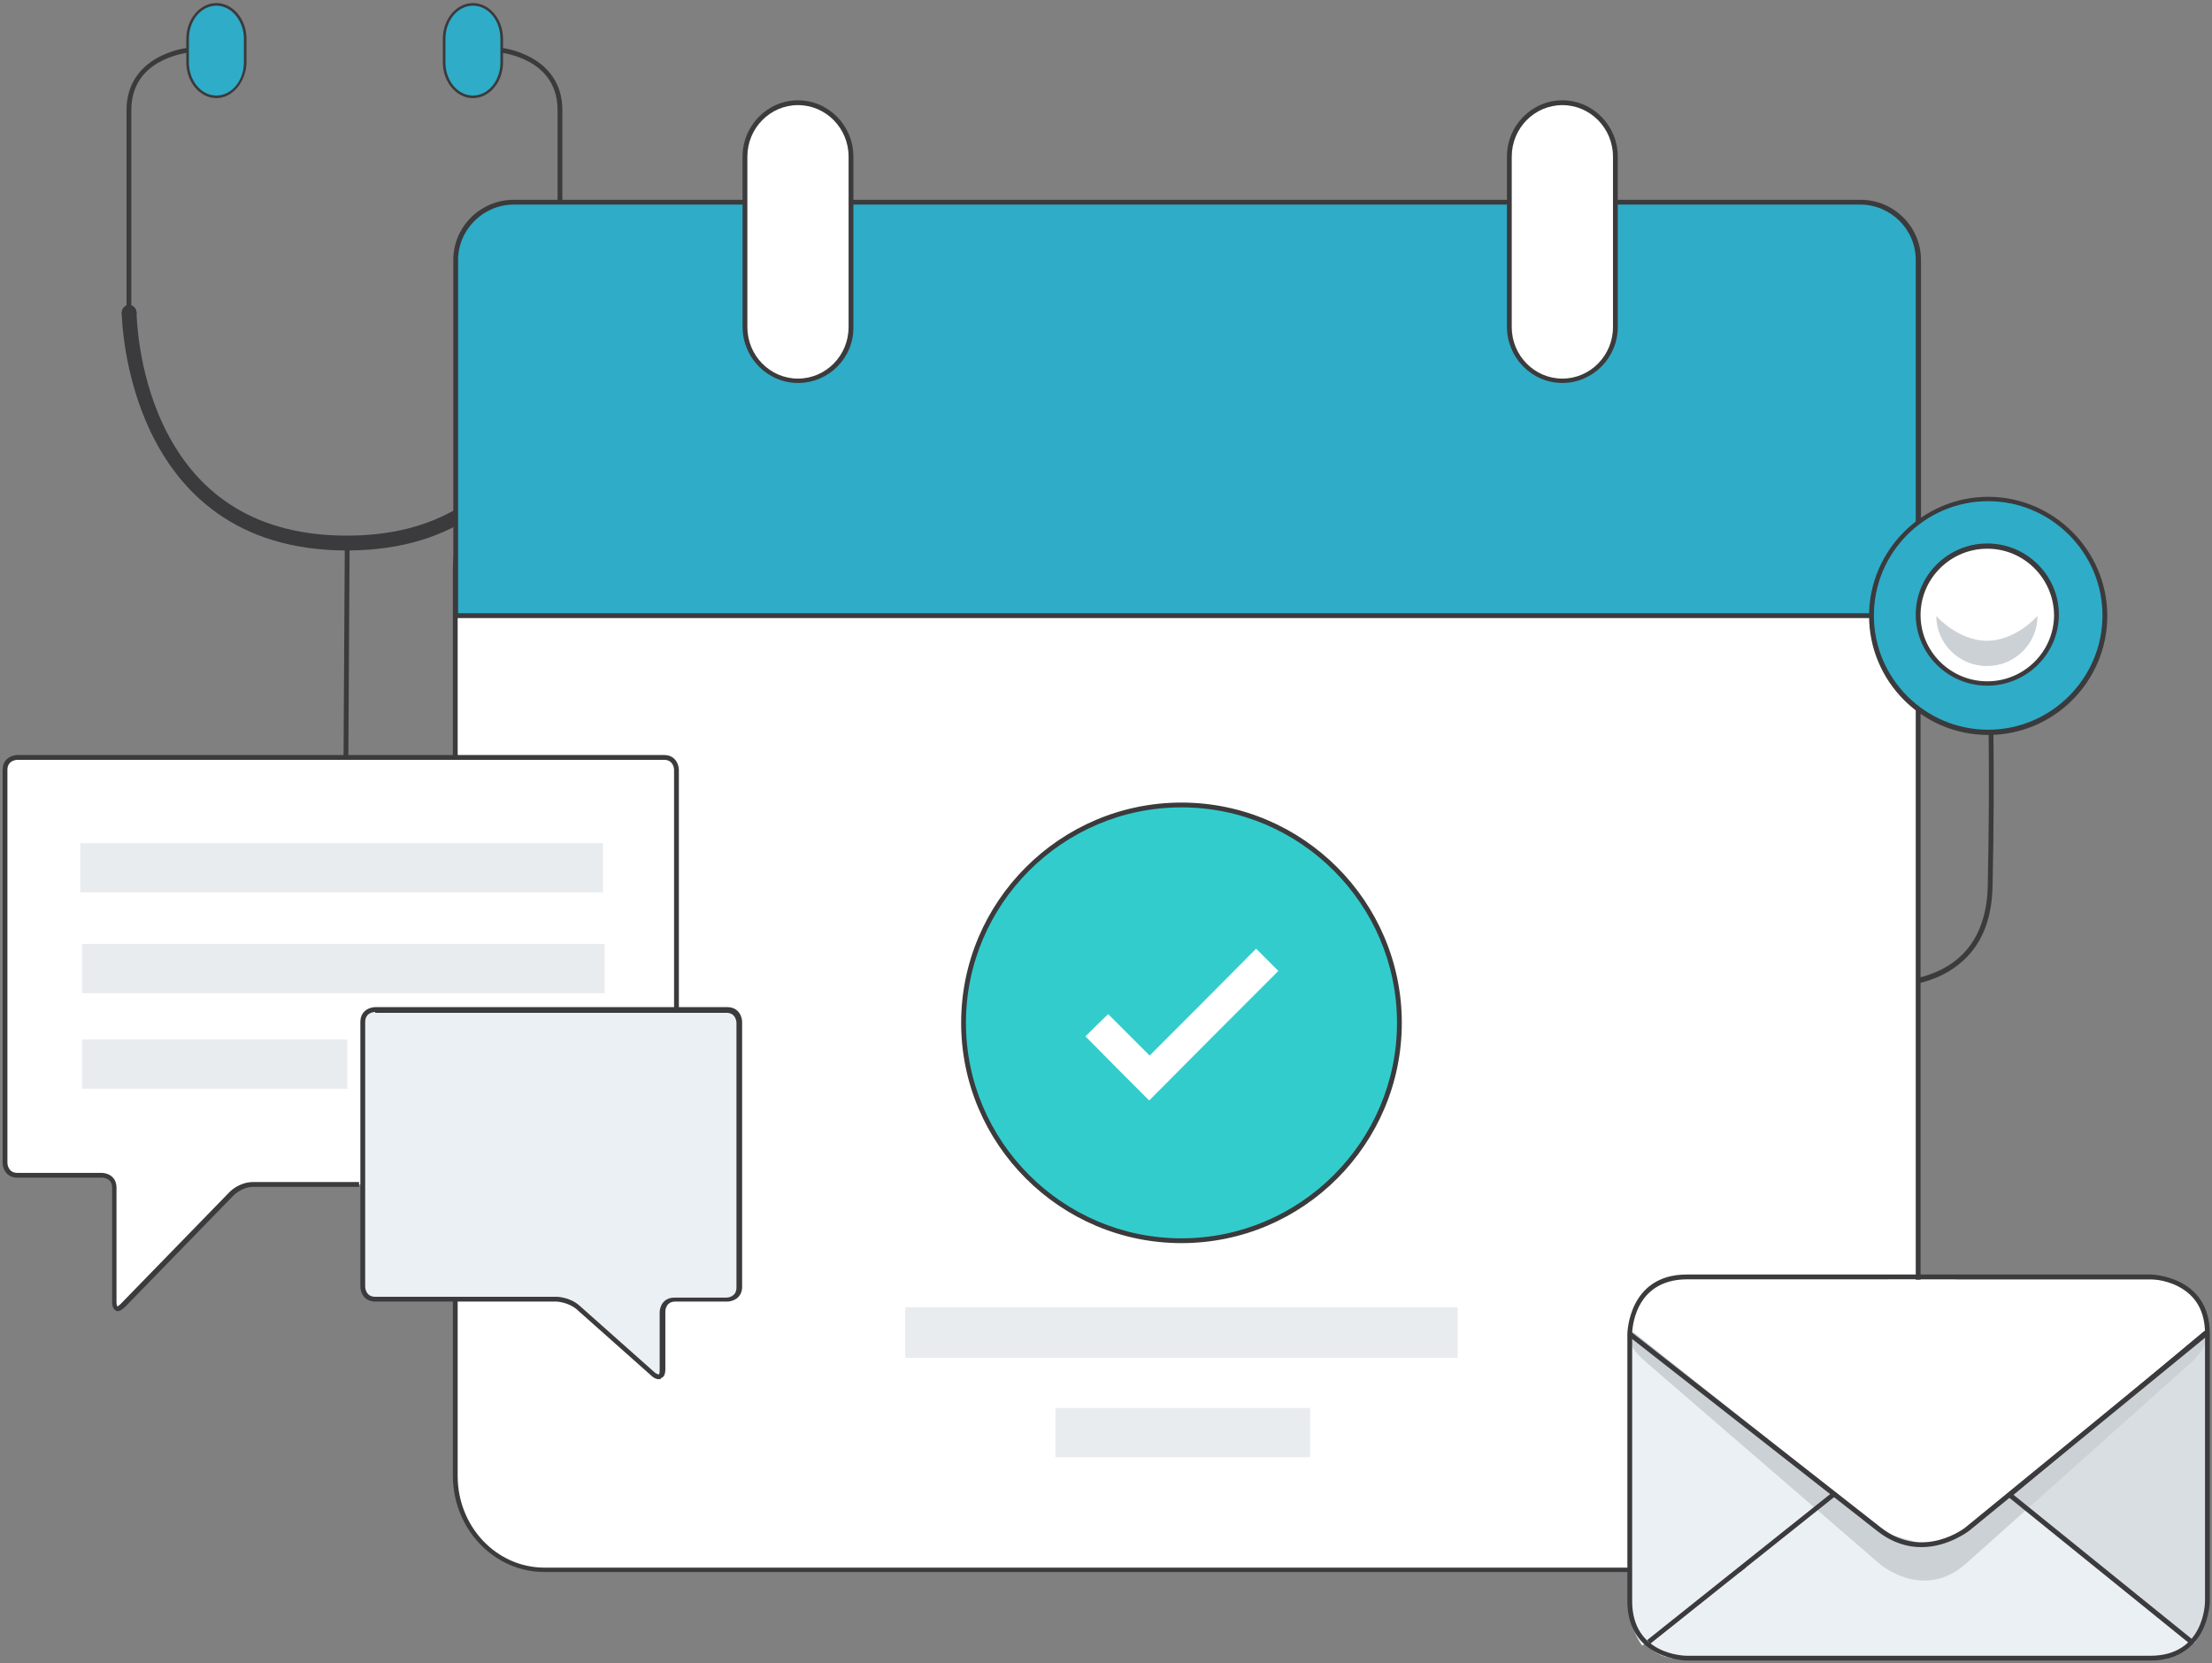 <?xml version="1.0" encoding="utf-8"?>
<!-- Generator: Adobe Illustrator 20.0.0, SVG Export Plug-In . SVG Version: 6.00 Build 0)  -->
<svg version="1.1" id="Layer_1" xmlns="http://www.w3.org/2000/svg" xmlns:xlink="http://www.w3.org/1999/xlink" x="0px" y="0px"
	 viewBox="0 0 507 381.3" style="enable-background:new 0 0 507 381.3;" xml:space="preserve">
<rect x="0" y="0" width="507" height="381.3" fill="#808080" stroke="none"/>
<style type="text/css">
	.st0{fill:#F4FBFE;}
	.st1{clip-path:url(#SVGID_2_);}
	.st2{fill:#FFFFFF;}
	.st3{fill:#3B3A3C;}
	.st4{fill:#2FACC7;}
	.st5{fill:#231F20;}
	.st6{fill:#33CCCC;}
	.st7{fill:#B3B3B3;}
	.st8{clip-path:url(#SVGID_4_);}
	.st9{fill:#F2F2F2;}
	.st10{clip-path:url(#SVGID_6_);}
	.st11{fill:#FF4C47;stroke:#3B3A3C;stroke-width:0.5;stroke-miterlimit:10;}
	.st12{clip-path:url(#SVGID_8_);}
	.st13{fill:#E6E6E6;}
	.st14{clip-path:url(#SVGID_12_);}
	.st15{fill:#FFE9E8;}
	.st16{clip-path:url(#SVGID_14_);}
	.st17{fill:#FFD2CF;}
	.st18{clip-path:url(#SVGID_16_);}
	.st19{clip-path:url(#SVGID_18_);}
	.st20{clip-path:url(#SVGID_20_);}
	.st21{clip-path:url(#SVGID_22_);}
	.st22{clip-path:url(#SVGID_24_);}
	.st23{clip-path:url(#SVGID_26_);}
	.st24{clip-path:url(#SVGID_28_);}
	.st25{clip-path:url(#SVGID_30_);}
	.st26{clip-path:url(#SVGID_32_);}
	.st27{fill:#CCCCCC;}
	.st28{clip-path:url(#SVGID_34_);}
	.st29{clip-path:url(#SVGID_36_);}
	.st30{clip-path:url(#SVGID_38_);}
	.st31{fill:#4D4D4D;}
	.st32{clip-path:url(#SVGID_40_);}
	.st33{clip-path:url(#SVGID_42_);}
	.st34{clip-path:url(#SVGID_44_);}
	.st35{clip-path:url(#SVGID_46_);}
	.st36{fill:#666666;}
	.st37{clip-path:url(#SVGID_48_);}
	.st38{fill:none;}
	.st39{clip-path:url(#SVGID_50_);}
	.st40{clip-path:url(#SVGID_52_);}
	.st41{fill:#333333;}
	.st42{fill:#FF6C6A;}
	.st43{clip-path:url(#SVGID_54_);fill:#FFFFFF;}
	.st44{clip-path:url(#SVGID_54_);fill:none;stroke:#3B3A3C;stroke-width:0.5;stroke-miterlimit:10;}
	.st45{clip-path:url(#SVGID_54_);fill:#F2F2F2;}
	.st46{clip-path:url(#SVGID_54_);fill:none;stroke:#231F20;stroke-width:0.5;stroke-miterlimit:10;}
	.st47{fill:none;stroke:#B3B3B3;stroke-width:0.5;stroke-miterlimit:10;}
	.st48{fill:#2FACC7;stroke:#3B3A3C;stroke-width:0.5;stroke-miterlimit:10;}
	.st49{clip-path:url(#SVGID_56_);}
	.st50{fill:#EBF0F4;}
	.st51{fill:#E8ECEF;}
	.st52{clip-path:url(#SVGID_58_);}
	.st53{fill:#D9DEE2;}
	.st54{fill:#CCD1D6;}
	.st55{clip-path:url(#SVGID_60_);}
	.st56{clip-path:url(#SVGID_62_);}
</style>
<path class="st2" d="M495,380.3H384.8c-5.7,0-10.4-4.7-10.4-10.4v-66.2c0-5.7,4.7-10.4,10.4-10.4H495c5.7,0,10.4,4.7,10.4,10.4v66.2
	C505.4,375.6,500.7,380.3,495,380.3z"/>
<g>
	<defs>
		<rect id="SVGID_55_" y="-22.8" width="507" height="404.1"/>
	</defs>
	<clipPath id="SVGID_2_">
		<use xlink:href="#SVGID_55_"  style="overflow:visible;"/>
	</clipPath>
	<g class="st1">
		<path class="st3" d="M431,226.4c-3.8,0-6.6-0.5-6.9-0.6l0.2-1.1c0.2,0,15.1,2.7,24.2-4.7c4.5-3.7,6.9-9.3,7.1-16.7
			c0.6-27.4,0-45.4,0-45.6l1.1,0c0,0.2,0.6,18.2,0,45.7c-0.2,7.7-2.7,13.6-7.5,17.5C443.7,225.5,436.3,226.4,431,226.4z"/>
	</g>
	<g class="st1">
		<path class="st3" d="M30.1,72H29V25.3C29,12.6,42.7,11,42.8,11l0.1,1.1c0,0-3.3,0.4-6.5,2.2c-4.2,2.4-6.3,6.1-6.3,11V72z"/>
	</g>
	<g class="st1">
		<path class="st3" d="M79.5,126.2c-51,0-51.6-54.1-51.6-54.6l3.4,0c0,0.1,0.1,13.1,6.1,25.8c8,16.9,22.2,25.4,42.1,25.4
			c20,0,34.2-8.6,42.2-25.5c6-12.7,6.1-25.6,6.1-25.7h3.4C131.1,72.1,130.6,126.2,79.5,126.2z"/>
	</g>
	<g class="st1">
		<path class="st4" d="M49.6,22.2L49.6,22.2c-3.6,0-6.6-3.5-6.6-7.9V8.9c0-4.3,3-7.9,6.6-7.9c3.6,0,6.6,3.5,6.6,7.9v5.4
			C56.2,18.7,53.2,22.2,49.6,22.2"/>
	</g>
	<g class="st1">
		<path class="st3" d="M49.6,22.5c-3.8,0-6.9-3.7-6.9-8.2V8.9c0-4.5,3.1-8.2,6.9-8.2c3.8,0,6.9,3.7,6.9,8.2v5.4
			C56.4,18.8,53.3,22.5,49.6,22.5z M49.6,1.3c-3.5,0-6.3,3.4-6.3,7.6v5.4c0,4.2,2.8,7.6,6.3,7.6s6.3-3.4,6.3-7.6V8.9
			C55.9,4.7,53,1.3,49.6,1.3z"/>
	</g>
	<g class="st1">
		<path class="st4" d="M108.4,22.2L108.4,22.2c-3.6,0-6.6-3.5-6.6-7.9V8.9c0-4.3,3-7.9,6.6-7.9c3.6,0,6.6,3.5,6.6,7.9v5.4
			C115,18.7,112,22.2,108.4,22.2"/>
	</g>
	<g class="st1">
		<path class="st3" d="M108.4,22.5c-3.8,0-6.9-3.7-6.9-8.2V8.9c0-4.5,3.1-8.2,6.9-8.2c3.8,0,6.9,3.7,6.9,8.2v5.4
			C115.3,18.8,112.2,22.5,108.4,22.5z M108.4,1.3c-3.5,0-6.3,3.4-6.3,7.6v5.4c0,4.2,2.8,7.6,6.3,7.6c3.5,0,6.3-3.4,6.3-7.6V8.9
			C114.7,4.7,111.9,1.3,108.4,1.3z"/>
	</g>
	<g class="st1">
		<path class="st3" d="M128.9,84.6h-1.1V25.3c0-4.9-2.1-8.6-6.3-11c-3.2-1.8-6.4-2.2-6.5-2.2l0.1-1.1c0.1,0,13.8,1.6,13.8,14.3V84.6
			z"/>
	</g>
</g>
<g>
	
		<rect x="40" y="164.6" transform="matrix(5.859274e-03 -1 1 5.859274e-03 -86.272 243.518)" class="st3" width="78.8" height="1.1"/>
</g>
<g>
	<path class="st2" d="M419.5,359.8H125c-11.2,0-20.4-9.7-20.4-21.5V130.7c0-11.8,9.2-21.5,20.4-21.5h294.4
		c11.2,0,20.4,9.7,20.4,21.5v207.6C439.9,350.1,430.7,359.8,419.5,359.8"/>
</g>
<g>
	<path class="st3" d="M419.2,360.4H124.8c-11.6,0-21-9.9-21-22.1V130.7c0-12.2,9.4-22.1,21-22.1h294.4c11.6,0,21,9.9,21,22.1v207.6
		C440.2,350.5,430.8,360.4,419.2,360.4z M124.8,109.8c-10.9,0-19.9,9.4-19.9,21v207.6c0,11.6,8.9,21,19.9,21h294.4
		c10.9,0,19.9-9.4,19.9-21V130.7c0-11.6-8.9-21-19.9-21H124.8z"/>
</g>
<g>
	<path class="st4" d="M439.7,141.1H104.4V59.6c0-7.3,6-13.3,13.3-13.3h308.6c7.3,0,13.3,6,13.3,13.3V141.1z"/>
</g>
<g>
	<path class="st3" d="M440.2,141.7H103.9V59.6c0-7.6,6.2-13.8,13.9-13.8h308.6c7.7,0,13.9,6.2,13.9,13.8V141.7z M105,140.6h334.1
		v-81c0-7-5.7-12.7-12.8-12.7H117.8c-7,0-12.8,5.7-12.8,12.7V140.6z"/>
</g>
<g>
	<path class="st6" d="M320.8,234.5c0,27.6-22.4,49.9-49.9,49.9c-27.6,0-49.9-22.4-49.9-49.9s22.4-49.9,49.9-49.9
		C298.4,184.6,320.8,206.9,320.8,234.5"/>
</g>
<g>
	<path class="st3" d="M270.8,285c-27.8,0-50.5-22.7-50.5-50.5S243,184,270.8,184c27.8,0,50.5,22.7,50.5,50.5S298.7,285,270.8,285z
		 M270.8,185.1c-27.2,0-49.4,22.2-49.4,49.4c0,27.2,22.2,49.4,49.4,49.4c27.2,0,49.4-22.2,49.4-49.4
		C320.2,207.3,298,185.1,270.8,185.1z"/>
</g>
<g>
	<path class="st2" d="M263.4,252.3c-4.9-4.9-9.8-9.8-14.6-14.7c1.7-1.7,3.4-3.4,5.2-5.1c3.1,3.1,6.3,6.3,9.5,9.5
		c8.2-8.2,16.3-16.3,24.4-24.5c1.8,1.8,3.5,3.5,5.1,5.1C283.1,232.5,273.2,242.4,263.4,252.3"/>
</g>
<g>
	<path class="st2" d="M155,231.3v-54.8c0,0,0-2.9-2.9-2.9H4c0,0-2.9,0-2.9,2.9v90.1c0,0,0,2.9,2.9,2.9h19.3c0,0,2.9,0,2.9,2.9v26.2
		c0,0,0,2.9,2,0.8l25-25.7c0,0,2-2.1,4.9-2.1h24.3"/>
</g>
<g>
	<path class="st3" d="M27,300.6c-0.1,0-0.3,0-0.4-0.1c-0.9-0.4-0.9-1.8-0.9-2v-26.2c0-2.3-2.2-2.3-2.3-2.3H4c-2.7,0-3.4-2.3-3.4-3.4
		v-90.1c0-2.7,2.3-3.4,3.4-3.4h148.2c2.7,0,3.4,2.3,3.4,3.4v54.8h-1.1v-54.8c0-0.2-0.1-2.3-2.3-2.3H4c-0.2,0-2.3,0.1-2.3,2.3v90.1
		c0,0.2,0.1,2.3,2.3,2.3h19.3c1.2,0,3.4,0.7,3.4,3.4v26.2c0,0.5,0.1,0.9,0.2,1c0,0,0.2,0,0.8-0.6l25-25.7c0.1-0.1,2.2-2.2,5.3-2.2
		h24.3v1.1H58.1c-2.6,0-4.5,1.9-4.5,1.9l-25,25.7C28.3,299.9,27.7,300.6,27,300.6z"/>
</g>
<g>
	<path class="st50" d="M166.7,297.9c0,0,2.9,0,2.9-2.9v-60.7c0,0,0-2.9-2.9-2.9H86c0,0-2.9,0-2.9,2.9V295c0,0,0,2.9,2.9,2.9h41.5
		c0,0,2.9,0,5,1.9l17.1,15.2c0,0,2.2,1.9,2.2-1v-13.2c0,0,0-2.9,2.9-2.9H166.7z"/>
</g>
<g>
	<path class="st3" d="M151,316.2c-0.8,0-1.5-0.6-1.7-0.8l-17.1-15.2c-2-1.7-4.6-1.8-4.7-1.8H86c-2.7,0-3.4-2.3-3.4-3.4v-60.7
		c0-2.7,2.3-3.4,3.4-3.4h80.7c2.7,0,3.4,2.3,3.4,3.4V295c0,2.7-2.3,3.4-3.4,3.4h-11.9c-2.3,0-2.3,2.2-2.3,2.3v13.2
		c0,1.1-0.3,1.8-0.9,2C151.4,316.2,151.2,316.2,151,316.2z M86,232c-0.2,0-2.3,0.1-2.3,2.3V295c0,0.2,0.1,2.3,2.3,2.3h41.5
		c0.1,0,3.1,0,5.4,2.1l17.1,15.2c0.3,0.3,0.8,0.5,1,0.5c0.1,0,0.2-0.3,0.2-1v-13.2c0-1.2,0.7-3.4,3.4-3.4h11.9
		c0.2,0,2.3-0.1,2.3-2.3v-60.7c0-0.2-0.1-2.3-2.3-2.3H86z"/>
</g>
<g>
	<rect y="-22.8" class="st38" width="507" height="404.1"/>
</g>
<g>
	<rect x="18.4" y="193.3" class="st51" width="119.8" height="11.3"/>
</g>
<g>
	<rect x="18.8" y="216.4" class="st51" width="119.8" height="11.3"/>
</g>
<g>
	<rect x="207.5" y="299.7" class="st51" width="126.6" height="11.6"/>
</g>
<g>
	<rect x="18.8" y="238.3" class="st51" width="60.8" height="11.3"/>
</g>
<g>
	<rect x="241.9" y="322.8" class="st51" width="58.4" height="11.3"/>
</g>
<g>
	<path class="st2" d="M182.9,87.3L182.9,87.3c-6.7,0-12.2-5.6-12.2-12.3V35.9c0-6.8,5.5-12.3,12.2-12.3c6.7,0,12.2,5.6,12.2,12.3
		v39.1C195.1,81.7,189.6,87.3,182.9,87.3"/>
</g>
<g>
	<path class="st3" d="M182.9,87.8c-7,0-12.7-5.8-12.7-12.9V35.9c0-7.1,5.7-12.9,12.7-12.9c7,0,12.7,5.8,12.7,12.9v39.1
		C195.7,82,190,87.8,182.9,87.8z M182.9,24.1c-6.4,0-11.6,5.3-11.6,11.8v39.1c0,6.5,5.2,11.8,11.6,11.8c6.4,0,11.6-5.3,11.6-11.8
		V35.9C194.5,29.4,189.3,24.1,182.9,24.1z"/>
</g>
<g>
	<path class="st2" d="M358.1,87.3L358.1,87.3c-6.7,0-12.2-5.6-12.2-12.3V35.9c0-6.8,5.5-12.3,12.2-12.3c6.7,0,12.2,5.6,12.2,12.3
		v39.1C370.2,81.7,364.8,87.3,358.1,87.3"/>
</g>
<g>
	<path class="st3" d="M358.1,87.8c-7,0-12.7-5.8-12.7-12.9V35.9c0-7.1,5.7-12.9,12.7-12.9s12.7,5.8,12.7,12.9v39.1
		C370.8,82,365.1,87.8,358.1,87.8z M358.1,24.1c-6.4,0-11.6,5.3-11.6,11.8v39.1c0,6.5,5.2,11.8,11.6,11.8s11.6-5.3,11.6-11.8V35.9
		C369.7,29.4,364.5,24.1,358.1,24.1z"/>
</g>
<g>
	<rect y="-22.8" class="st38" width="507" height="404.1"/>
</g>
<g>
	<polygon class="st50" points="450.5,351.7 441.3,354.2 432.2,351.6 420.5,343 377.7,377.4 384.7,380.3 496.6,380.3 501.8,376.4 
		460.1,343 	"/>
</g>
<g>
	<defs>
		<rect id="SVGID_57_" y="-22.8" width="507" height="404.1"/>
	</defs>
	<clipPath id="SVGID_4_">
		<use xlink:href="#SVGID_57_"  style="overflow:visible;"/>
	</clipPath>
	<g class="st8">
		<path class="st53" d="M505.7,307.3l-44.4,36.2l41.7,33.2c0,0,2.7-3.6,2.7-7.5V307.3z"/>
	</g>
	<g class="st8">
		<path class="st50" d="M373.6,305.8l45.2,37.3l-42.4,34.2c0,0-2.8-3.7-2.8-7.7V305.8z"/>
	</g>
	<g class="st8">
		<path class="st54" d="M380.6,303.7c0,0-13.3,0-3.3,8.6l53.6,46.3c0,0,10,8.6,19.8-0.2l51.5-46c0,0,9.8-8.8-3.4-8.8H380.6z"/>
	</g>
	<g class="st8">
		<path class="st3" d="M492.9,380.7H386.6c-0.1,0-13.6-0.2-13.6-13.6v-61.3c0-0.1,0.2-13.6,13.6-13.6h106.3
			c0.1,0,13.6,0.2,13.6,13.6v61.3C506.5,367.3,506.3,380.7,492.9,380.7z M374.1,305.8v61.3c0,12.3,12,12.5,12.5,12.5h106.3
			c12.3,0,12.5-12,12.5-12.5v-61.3c0-5.2-2.1-8.8-6.2-10.9c-3.1-1.6-6.2-1.6-6.3-1.6H386.6C374.3,293.4,374.1,305.3,374.1,305.8
			L374.1,305.8z"/>
	</g>
</g>
<g>
	<defs>
		<rect id="SVGID_59_" y="-22.8" width="507" height="404.1"/>
	</defs>
	<clipPath id="SVGID_6_">
		<use xlink:href="#SVGID_59_"  style="overflow:visible;"/>
	</clipPath>
	<g class="st10">
		<polygon class="st3" points="502.1,377 502.1,377 459.7,342.7 460.1,342.4 460.5,341.8 460.6,341.9 505.1,304.9 505.8,305.7 
			461.5,342.7 502.8,376.1 		"/>
	</g>
</g>
<g>
	<polygon class="st2" points="374.4,305.4 432.5,351.6 441.5,354.2 449.5,351.7 505.4,305 495.2,298 379.1,300 	"/>
</g>
<g>
	<defs>
		<rect id="SVGID_61_" y="-22.8" width="507" height="404.1"/>
	</defs>
	<clipPath id="SVGID_8_">
		<use xlink:href="#SVGID_61_"  style="overflow:visible;"/>
	</clipPath>
	<g class="st12">
		<path class="st3" d="M440.4,354.7c-3.1,0-6.5-0.9-10-3.6l-57.3-44.9l0.7-0.9l57.3,44.9c9.8,7.7,19.6-0.1,19.6-0.2l54.6-44.7
			l0.7,0.9l-54.6,44.7C451.4,350.9,446.6,354.7,440.4,354.7z"/>
	</g>
</g>
<g>
	<rect x="432.9" y="293.4" class="st2" width="15.3" height="7.3"/>
</g>
<g>
	<path class="st4" d="M455.7,167.9c14.8,0,26.8-12,26.8-26.8s-12-26.8-26.8-26.8s-26.8,12-26.8,26.8S440.9,167.9,455.7,167.9"/>
</g>
<g>
	<path class="st3" d="M455.7,168.5c-15.1,0-27.3-12.3-27.3-27.3s12.3-27.3,27.3-27.3s27.3,12.3,27.3,27.3S470.8,168.5,455.7,168.5z
		 M455.7,114.9c-14.5,0-26.2,11.8-26.2,26.2c0,14.5,11.8,26.2,26.2,26.2s26.2-11.8,26.2-26.2C481.9,126.7,470.1,114.9,455.7,114.9z"
		/>
</g>
<g>
	<path class="st2" d="M455.5,156.7c8.7,0,15.8-7,15.8-15.7c0-8.7-7.1-15.7-15.8-15.7c-8.7,0-15.8,7-15.8,15.7
		C439.6,149.6,446.7,156.7,455.5,156.7"/>
</g>
<g>
	<path class="st3" d="M455.5,157.2c-9,0-16.4-7.3-16.4-16.3c0-9,7.4-16.3,16.4-16.3s16.4,7.3,16.4,16.3
		C471.9,149.9,464.5,157.2,455.5,157.2z M455.5,125.8c-8.4,0-15.3,6.8-15.3,15.2c0,8.4,6.9,15.2,15.3,15.2s15.3-6.8,15.3-15.2
		C470.7,132.6,463.9,125.8,455.5,125.8z"/>
</g>
<g>
	<path class="st54" d="M443.8,141.2c0,6.3,5.2,11.5,11.6,11.5c6.4,0,11.6-5.1,11.6-11.5c0,0-4.9,5.7-11.6,5.7
		C448.7,146.9,443.8,141.2,443.8,141.2"/>
</g>
<g>
	<path class="st3" d="M29.6,73.3c0.9,0,1.7-0.8,1.7-1.7c0-0.9-0.8-1.7-1.7-1.7c-0.9,0-1.7,0.8-1.7,1.7
		C27.9,72.5,28.6,73.3,29.6,73.3"/>
</g>
<g>
	<rect y="-22.8" class="st38" width="507" height="404.1"/>
</g>
<g>
	<rect y="-22.8" class="st38" width="507" height="404.1"/>
</g>
<g>
	
		<rect x="371.7" y="359.1" transform="matrix(0.782 -0.624 0.624 0.782 -137.205 327.133)" class="st3" width="54.3" height="1.1"/>
</g>
</svg>
